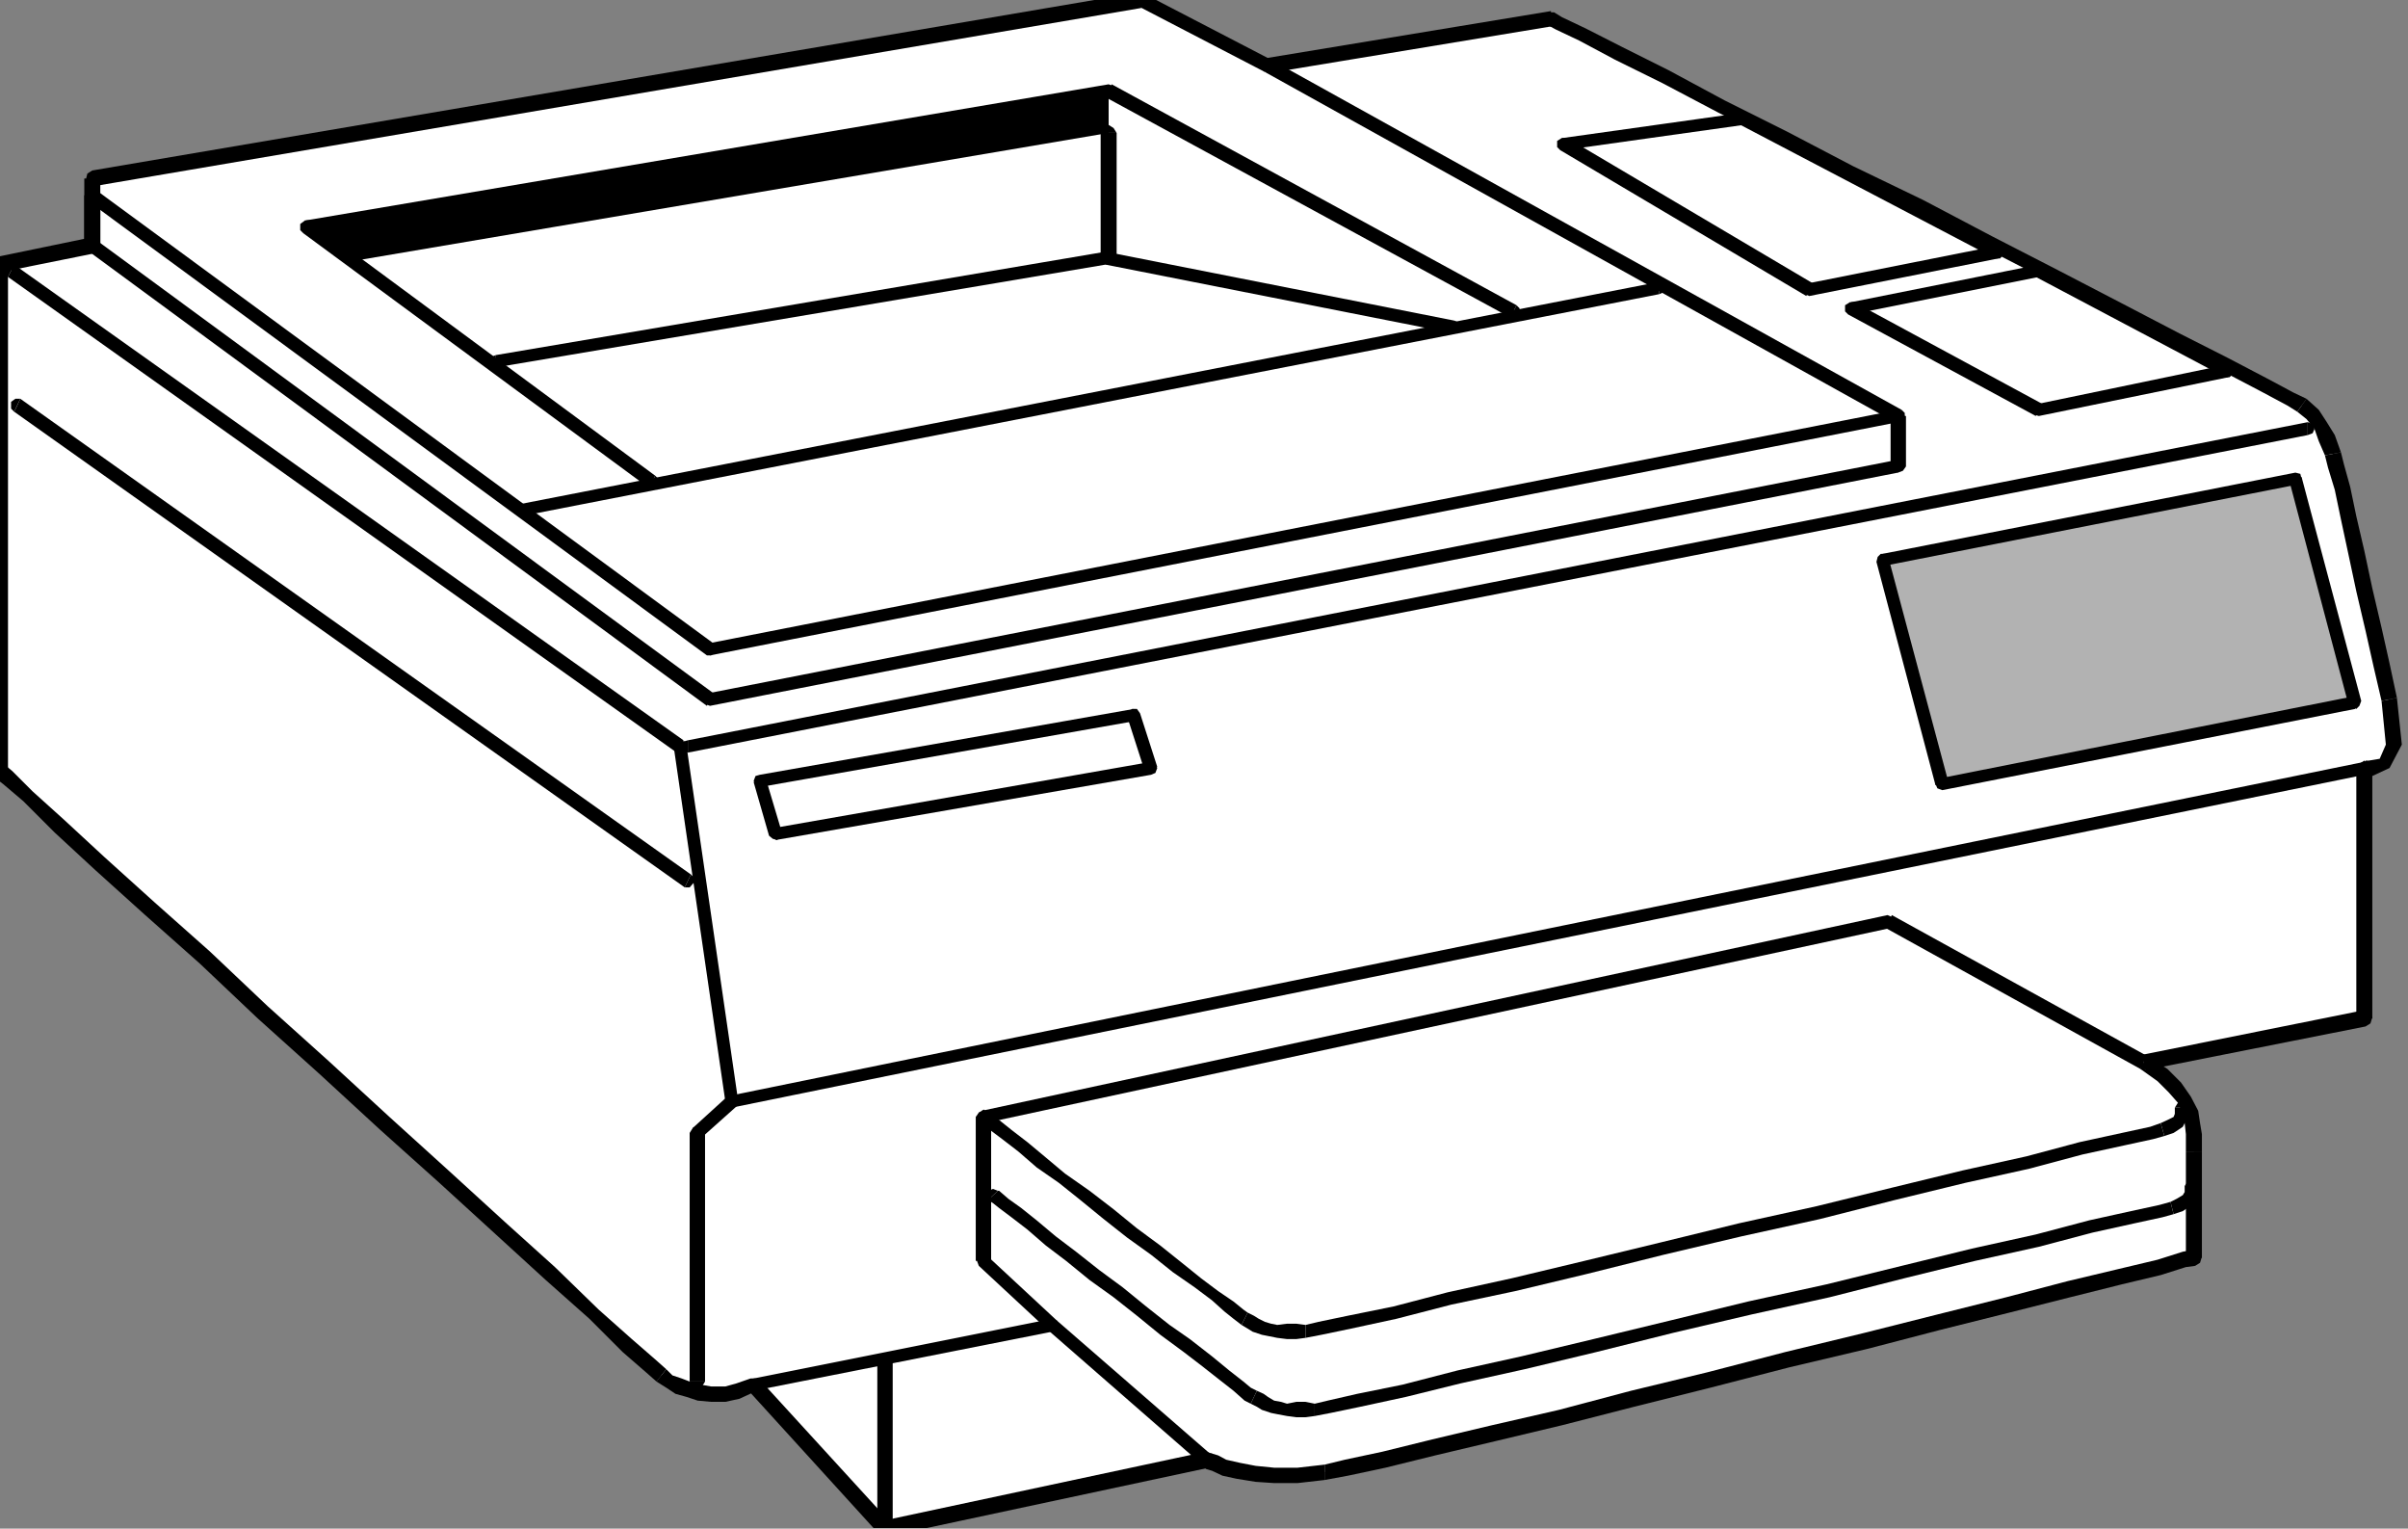 <?xml version="1.0" encoding="UTF-8" standalone="no"?>
<svg
   xmlns:ooo="http://xml.openoffice.org/svg/export"
   xmlns:dc="http://purl.org/dc/elements/1.1/"
   xmlns:cc="http://creativecommons.org/ns#"
   xmlns:rdf="http://www.w3.org/1999/02/22-rdf-syntax-ns#"
   xmlns:svg="http://www.w3.org/2000/svg"
   xmlns="http://www.w3.org/2000/svg"
   xmlns:sodipodi="http://sodipodi.sourceforge.net/DTD/sodipodi-0.dtd"
   xmlns:inkscape="http://www.inkscape.org/namespaces/inkscape"
   version="1.2"
   width="39.14mm"
   height="24.84mm"
   viewBox="0 0 3914 2484"
   preserveAspectRatio="xMidYMid"
   xml:space="preserve"
   id="svg277"
   sodipodi:docname="lsrprntr.svg"
   style="fill-rule:evenodd;stroke-width:28.222;stroke-linejoin:round"
   inkscape:version="0.92.5 (2060ec1f9f, 2020-04-08)"><rect x="0" y="0" width="3914" height="2484" fill="#808080" stroke="none"/><sodipodi:namedview
   pagecolor="#ffffff"
   bordercolor="#666666"
   borderopacity="1"
   objecttolerance="10"
   gridtolerance="10"
   guidetolerance="10"
   inkscape:pageopacity="0"
   inkscape:pageshadow="2"
   inkscape:window-width="664"
   inkscape:window-height="487"
   id="namedview279"
   showgrid="false"
   inkscape:zoom="0.2102413"
   inkscape:cx="73.965355"
   inkscape:cy="46.941731"
   inkscape:window-x="0"
   inkscape:window-y="0"
   inkscape:window-maximized="0"
   inkscape:current-layer="svg277" />
 <defs
   class="ClipPathGroup"
   id="defs8">
  <clipPath
   id="presentation_clip_path"
   clipPathUnits="userSpaceOnUse">
   <rect
   x="0"
   y="0"
   width="21000"
   height="29700"
   id="rect2" />
  </clipPath>
  <clipPath
   id="presentation_clip_path_shrink"
   clipPathUnits="userSpaceOnUse">
   <rect
   x="21"
   y="29"
   width="20958"
   height="29641"
   id="rect5" />
  </clipPath>
 </defs>
 <defs
   class="TextShapeIndex"
   id="defs12">
  <g
   ooo:slide="id1"
   ooo:id-list="id3"
   id="g10" />
 </defs>
 <defs
   class="EmbeddedBulletChars"
   id="defs44">
  <g
   id="bullet-char-template-57356"
   transform="matrix(4.8828125e-4,0,0,-4.8828125e-4,0,0)">
   <path
   d="M 580,1141 1163,571 580,0 -4,571 Z"
   id="path14"
   inkscape:connector-curvature="0" />
  </g>
  <g
   id="bullet-char-template-57354"
   transform="matrix(4.8828125e-4,0,0,-4.8828125e-4,0,0)">
   <path
   d="M 8,1128 H 1137 V 0 H 8 Z"
   id="path17"
   inkscape:connector-curvature="0" />
  </g>
  <g
   id="bullet-char-template-10146"
   transform="matrix(4.8828125e-4,0,0,-4.8828125e-4,0,0)">
   <path
   d="M 174,0 602,739 174,1481 1456,739 Z M 1358,739 309,1346 659,739 Z"
   id="path20"
   inkscape:connector-curvature="0" />
  </g>
  <g
   id="bullet-char-template-10132"
   transform="matrix(4.8828125e-4,0,0,-4.8828125e-4,0,0)">
   <path
   d="M 2015,739 1276,0 H 717 l 543,543 H 174 v 393 h 1086 l -543,545 h 557 z"
   id="path23"
   inkscape:connector-curvature="0" />
  </g>
  <g
   id="bullet-char-template-10007"
   transform="matrix(4.8828125e-4,0,0,-4.8828125e-4,0,0)">
   <path
   d="m 0,-2 c -7,16 -16,29 -25,39 l 381,530 c -94,256 -141,385 -141,387 0,25 13,38 40,38 9,0 21,-2 34,-5 21,4 42,12 65,25 l 27,-13 111,-251 280,301 64,-25 24,25 c 21,-10 41,-24 62,-43 C 886,937 835,863 770,784 769,783 710,716 594,584 L 774,223 c 0,-27 -21,-55 -63,-84 l 16,-20 C 717,90 699,76 672,76 641,76 570,178 457,381 L 164,-76 c -22,-34 -53,-51 -92,-51 -42,0 -63,17 -64,51 -7,9 -10,24 -10,44 0,9 1,19 2,30 z"
   id="path26"
   inkscape:connector-curvature="0" />
  </g>
  <g
   id="bullet-char-template-10004"
   transform="matrix(4.8828125e-4,0,0,-4.8828125e-4,0,0)">
   <path
   d="M 285,-33 C 182,-33 111,30 74,156 52,228 41,333 41,471 c 0,78 14,145 41,201 34,71 87,106 158,106 53,0 88,-31 106,-94 l 23,-176 c 8,-64 28,-97 59,-98 l 735,706 c 11,11 33,17 66,17 42,0 63,-15 63,-46 V 965 c 0,-36 -10,-64 -30,-84 L 442,47 C 390,-6 338,-33 285,-33 Z"
   id="path29"
   inkscape:connector-curvature="0" />
  </g>
  <g
   id="bullet-char-template-9679"
   transform="matrix(4.8828125e-4,0,0,-4.8828125e-4,0,0)">
   <path
   d="M 813,0 C 632,0 489,54 383,161 276,268 223,411 223,592 c 0,181 53,324 160,431 106,107 249,161 430,161 179,0 323,-54 432,-161 108,-107 162,-251 162,-431 0,-180 -54,-324 -162,-431 C 1136,54 992,0 813,0 Z"
   id="path32"
   inkscape:connector-curvature="0" />
  </g>
  <g
   id="bullet-char-template-8226"
   transform="matrix(4.8828125e-4,0,0,-4.8828125e-4,0,0)">
   <path
   d="m 346,457 c -73,0 -137,26 -191,78 -54,51 -81,114 -81,188 0,73 27,136 81,188 54,52 118,78 191,78 73,0 134,-26 185,-79 51,-51 77,-114 77,-187 0,-75 -25,-137 -76,-188 -50,-52 -112,-78 -186,-78 z"
   id="path35"
   inkscape:connector-curvature="0" />
  </g>
  <g
   id="bullet-char-template-8211"
   transform="matrix(4.8828125e-4,0,0,-4.8828125e-4,0,0)">
   <path
   d="M -4,459 H 1135 V 606 H -4 Z"
   id="path38"
   inkscape:connector-curvature="0" />
  </g>
  <g
   id="bullet-char-template-61548"
   transform="matrix(4.8828125e-4,0,0,-4.8828125e-4,0,0)">
   <path
   d="m 173,740 c 0,163 58,303 173,419 116,115 255,173 419,173 163,0 302,-58 418,-173 116,-116 174,-256 174,-419 0,-163 -58,-303 -174,-418 C 1067,206 928,148 765,148 601,148 462,206 346,322 231,437 173,577 173,740 Z"
   id="path41"
   inkscape:connector-curvature="0" />
  </g>
 </defs>
 <g
   id="g49"
   transform="translate(-8543,-13608)">
  <g
   id="id2"
   class="Master_Slide">
   <g
   id="bg-id2"
   class="Background" />
   <g
   id="bo-id2"
   class="BackgroundObjects" />
  </g>
 </g>
 <g
   class="SlideGroup"
   id="g275"
   transform="translate(-8543,-13608)">
  <g
   id="g273">
   <g
   id="container-id1">
    <g
   id="id1"
   class="Slide"
   clip-path="url(#presentation_clip_path)">
     <g
   class="Page"
   id="g269">
      <g
   class="Graphic"
   id="g267">
       <g
   id="id3">
        <rect
   class="BoundingBox"
   x="8543"
   y="13608"
   width="3914"
   height="2484"
   id="rect51"
   style="fill:none;stroke:none" />
        <defs
   id="defs56">
         <clipPath
   id="clip_path_1"
   clipPathUnits="userSpaceOnUse">
          <path
   d="m 8543,13608 h 3913 v 2483 H 8543 Z"
   id="path53"
   inkscape:connector-curvature="0" />
         </clipPath>
        </defs>
        <g
   clip-path="url(#clip_path_1)"
   id="g264">
         <path
   d="m 9768,15858 214,234 523,-112 3,3 10,2 15,8 23,5 28,5 30,3 h 38 l 44,-6 35,-7 61,-13 82,-20 96,-23 109,-26 117,-30 125,-31 127,-33 127,-30 120,-31 111,-28 99,-25 84,-20 64,-16 41,-12 15,-3 v -23 -53 -56 -41 -12 -16 l -3,-18 -2,-17 -10,-21 -16,-20 -20,-20 -31,-21 359,-71 v -407 h 10 l 23,-7 15,-31 -7,-74 -13,-55 -13,-59 -15,-63 -13,-62 -13,-55 -10,-49 -10,-35 -5,-21 -10,-25 -10,-20 -13,-18 -18,-15 -18,-11 -43,-23 -63,-33 -79,-40 -94,-49 -102,-53 -109,-56 -112,-58 -114,-56 -107,-56 -102,-51 -91,-48 -76,-39 -59,-30 -38,-18 -13,-7 -460,76 -206,-107 -1705,290 v 109 l -150,31 v 823 l 13,11 33,30 51,48 66,61 81,74 89,79 94,89 99,89 99,91 97,87 91,84 82,74 71,66 53,51 38,33 18,15 13,10 15,8 15,5 18,5 20,2 h 23 l 21,-5 z"
   id="path58"
   inkscape:connector-curvature="0"
   style="fill:#ffffff;stroke:none" />
         <path
   d="m 9979,16079 13,5 -214,-234 -20,16 213,234 13,5 -13,-5 11,5 7,-3 5,-7 -2,-11 z"
   id="path60"
   inkscape:connector-curvature="0"
   style="fill:#000000;stroke:none" />
         <path
   d="m 10510,15970 -7,-3 -524,112 5,26 524,-112 -8,-3 8,3 7,-5 3,-10 -5,-8 -10,-3 z"
   id="path62"
   inkscape:connector-curvature="0"
   style="fill:#000000;stroke:none" />
         <path
   d="m 10696,15988 v 0 l -44,5 h -38 l -30,-3 -26,-5 -22,-5 -13,-7 -10,-3 h -3 l -10,20 3,5 10,3 17,8 23,5 31,5 30,2 h 38 l 44,-5 v 0 z"
   id="path64"
   inkscape:connector-curvature="0"
   style="fill:#000000;stroke:none" />
         <path
   d="m 12096,15652 10,-13 -15,3 -41,13 -63,15 -84,20 -99,26 -112,28 -119,30 -128,31 -127,33 -124,30 -117,31 -109,25 -97,23 -81,20 -61,13 -33,8 v 25 l 38,-7 61,-13 81,-20 97,-23 109,-26 117,-30 124,-31 128,-33 127,-30 119,-31 112,-28 99,-25 84,-21 63,-15 41,-13 15,-2 11,-13 -11,13 8,-5 3,-10 -6,-8 -10,-3 z"
   id="path66"
   inkscape:connector-curvature="0"
   style="fill:#000000;stroke:none" />
         <path
   d="m 12096,15479 v 0 41 56 53 23 h 26 v -23 -53 -56 -41 0 z"
   id="path68"
   inkscape:connector-curvature="0"
   style="fill:#000000;stroke:none" />
         <path
   d="m 12025,15322 -3,23 28,20 18,18 15,17 8,18 3,15 2,18 v 16 12 h 26 v -12 -16 l -3,-18 -3,-20 -12,-23 -16,-23 -22,-22 -33,-21 -3,23 z"
   id="path70"
   inkscape:connector-curvature="0"
   style="fill:#000000;stroke:none" />
         <path
   d="m 12373,15263 10,-13 -358,72 5,25 358,-71 11,-13 -11,13 8,-5 3,-10 -6,-8 -10,-3 z"
   id="path72"
   inkscape:connector-curvature="0"
   style="fill:#000000;stroke:none" />
         <path
   d="m 12388,14844 -15,12 v 407 h 26 v -407 l -16,13 16,-13 -6,-7 -7,-5 -8,5 -5,7 z"
   id="path74"
   inkscape:connector-curvature="0"
   style="fill:#000000;stroke:none" />
         <path
   d="m 12414,14747 v 0 l 7,71 -10,23 -18,3 h -5 l -5,25 h 16 l 28,-13 20,-38 -8,-76 v 0 z"
   id="path76"
   inkscape:connector-curvature="0"
   style="fill:#000000;stroke:none" />
         <path
   d="m 12322,14348 v 0 l 5,20 11,36 10,48 12,56 13,61 15,64 13,58 13,56 25,-5 -12,-56 -13,-58 -15,-64 -13,-61 -13,-56 -10,-48 -10,-36 -5,-20 v 0 z"
   id="path78"
   inkscape:connector-curvature="0"
   style="fill:#000000;stroke:none" />
         <path
   d="m 12277,14277 v 0 l 15,12 13,16 7,20 10,23 26,-5 -10,-28 -13,-21 -13,-20 -20,-18 v 0 z"
   id="path80"
   inkscape:connector-curvature="0"
   style="fill:#000000;stroke:none" />
         <path
   d="m 11064,13651 -5,-2 13,7 38,18 58,31 77,38 91,48 102,51 107,56 114,56 112,58 109,56 102,54 94,48 79,41 63,33 43,23 16,10 15,-21 -21,-10 -43,-23 -63,-33 -79,-40 -94,-49 -102,-53 -109,-56 -112,-59 -114,-55 -107,-56 -102,-51 -91,-49 -76,-38 -59,-30 -38,-18 -13,-8 -5,-2 5,2 h -7 l -8,5 v 11 l 5,5 z"
   id="path82"
   inkscape:connector-curvature="0"
   style="fill:#000000;stroke:none" />
         <path
   d="m 10599,13725 5,2 460,-76 v -25 l -460,76 5,3 -5,-3 -7,5 -3,8 3,7 7,5 z"
   id="path84"
   inkscape:connector-curvature="0"
   style="fill:#000000;stroke:none" />
         <path
   d="m 10398,13621 -5,-3 206,107 10,-20 -206,-107 -5,-3 5,3 h -7 l -8,5 v 10 l 5,5 z"
   id="path86"
   inkscape:connector-curvature="0"
   style="fill:#000000;stroke:none" />
         <path
   d="m 8706,13898 -13,13 1705,-290 v -26 l -1705,290 -13,13 13,-13 -8,5 -2,8 2,7 8,6 z"
   id="path88"
   inkscape:connector-curvature="0"
   style="fill:#000000;stroke:none" />
         <path
   d="m 8695,14020 11,-13 v -109 h -26 v 109 l 10,-13 -10,13 5,8 8,2 8,-2 5,-8 z"
   id="path90"
   inkscape:connector-curvature="0"
   style="fill:#000000;stroke:none" />
         <path
   d="m 8556,14038 -10,12 149,-30 -5,-26 -150,31 -10,13 10,-13 -7,5 v 10 l 2,8 11,2 z"
   id="path92"
   inkscape:connector-curvature="0"
   style="fill:#000000;stroke:none" />
         <path
   d="m 8551,14851 5,10 v -823 h -26 v 823 l 5,11 -5,-11 5,8 8,3 8,-3 5,-8 z"
   id="path94"
   inkscape:connector-curvature="0"
   style="fill:#000000;stroke:none" />
         <path
   d="m 9626,15833 v 0 l -18,-16 -38,-33 -54,-48 -71,-69 -81,-73 -92,-84 -96,-87 -99,-91 -99,-89 -94,-89 -89,-79 -82,-74 -66,-61 -51,-46 -33,-33 -12,-10 -16,21 13,10 33,28 51,51 66,61 81,73 89,79 94,89 99,89 100,92 96,86 92,84 81,74 71,63 54,54 38,33 17,15 v 0 z"
   id="path96"
   inkscape:connector-curvature="0"
   style="fill:#000000;stroke:none" />
         <path
   d="m 9778,15850 -15,-2 -23,8 -18,5 h -23 l -17,-3 -18,-5 -13,-5 -15,-5 -10,-10 -16,20 16,10 15,10 18,5 18,6 22,2 h 23 l 23,-5 28,-13 -15,-2 15,2 5,-5 v -10 l -7,-5 h -8 z"
   id="path98"
   inkscape:connector-curvature="0"
   style="fill:#000000;stroke:none" />
         <path
   d="m 9768,15848 -8,2 -2,8 2,8 8,2 z"
   id="path100"
   inkscape:connector-curvature="0"
   style="fill:#000000;stroke:none" />
         <path
   d="m 10261,15754 -8,-3 -485,97 v 20 l 485,-96 -7,-3 7,3 8,-3 3,-8 -3,-7 -8,-3 z"
   id="path102"
   inkscape:connector-curvature="0"
   style="fill:#000000;stroke:none" />
         <path
   d="m 10505,15980 8,-7 -252,-219 -15,15 251,219 z"
   id="path104"
   inkscape:connector-curvature="0"
   style="fill:#000000;stroke:none" />
         <path
   d="m 10497,15988 8,2 8,-2 2,-8 -2,-7 z"
   id="path106"
   inkscape:connector-curvature="0"
   style="fill:#000000;stroke:none" />
         <path
   d="m 9969,16092 5,8 8,2 7,-2 5,-8 z"
   id="path108"
   inkscape:connector-curvature="0"
   style="fill:#000000;stroke:none" />
         <path
   d="m 9982,15822 h -13 v 270 h 25 v -270 z"
   id="path110"
   inkscape:connector-curvature="0"
   style="fill:#000000;stroke:none" />
         <path
   d="m 9994,15822 -5,-7 -7,-5 -8,5 -5,7 z"
   id="path112"
   inkscape:connector-curvature="0"
   style="fill:#000000;stroke:none" />
         <path
   d="m 9664,15853 5,8 8,2 7,-2 5,-8 z"
   id="path114"
   inkscape:connector-curvature="0"
   style="fill:#000000;stroke:none" />
         <path
   d="m 9669,15441 -5,8 v 404 h 25 v -404 l -5,7 5,-7 -5,-8 -7,-5 -8,5 -5,8 z"
   id="path116"
   inkscape:connector-curvature="0"
   style="fill:#000000;stroke:none" />
         <path
   d="m 9722,15398 3,-8 -56,51 15,15 56,-50 3,-8 -3,8 3,-8 -3,-8 -8,-2 -7,2 z"
   id="path118"
   inkscape:connector-curvature="0"
   style="fill:#000000;stroke:none" />
         <path
   d="m 9643,14831 -5,-10 84,577 h 21 l -84,-577 -5,-10 5,10 -3,-8 -7,-2 -8,2 -3,8 z"
   id="path120"
   inkscape:connector-curvature="0"
   style="fill:#000000;stroke:none" />
         <path
   d="m 8561,14048 -5,10 1087,773 11,-20 -1088,-773 z"
   id="path122"
   inkscape:connector-curvature="0"
   style="fill:#000000;stroke:none" />
         <path
   d="m 8566,14038 h -8 l -7,5 v 10 l 5,5 z"
   id="path124"
   inkscape:connector-curvature="0"
   style="fill:#000000;stroke:none" />
         <path
   d="m 9656,15050 h 8 l 7,-8 v -8 l -5,-5 z"
   id="path126"
   inkscape:connector-curvature="0"
   style="fill:#000000;stroke:none" />
         <path
   d="m 8571,14267 -5,10 1090,773 10,-21 -1090,-773 z"
   id="path128"
   inkscape:connector-curvature="0"
   style="fill:#000000;stroke:none" />
         <path
   d="m 8576,14256 h -8 l -7,5 v 11 l 5,5 z"
   id="path130"
   inkscape:connector-curvature="0"
   style="fill:#000000;stroke:none" />
         <path
   d="m 9732,15388 -7,2 -3,8 3,8 7,2 z"
   id="path132"
   inkscape:connector-curvature="0"
   style="fill:#000000;stroke:none" />
         <path
   d="m 12386,14856 v -10 l -2654,542 v 20 l 2654,-541 z"
   id="path134"
   inkscape:connector-curvature="0"
   style="fill:#000000;stroke:none" />
         <path
   d="m 12386,14867 7,-3 3,-8 -3,-7 -7,-3 z"
   id="path136"
   inkscape:connector-curvature="0"
   style="fill:#000000;stroke:none" />
         <path
   d="m 9661,14811 -7,2 -3,8 3,7 7,3 z"
   id="path138"
   inkscape:connector-curvature="0"
   style="fill:#000000;stroke:none" />
         <path
   d="m 12294,14305 v -11 l -2633,517 v 20 l 2633,-516 z"
   id="path140"
   inkscape:connector-curvature="0"
   style="fill:#000000;stroke:none" />
         <path
   d="m 12294,14315 8,-3 3,-7 -3,-8 -8,-3 z"
   id="path142"
   inkscape:connector-curvature="0"
   style="fill:#000000;stroke:none" />
         <path
   d="m 10386,14780 -11,-8 28,87 21,-5 -28,-87 -10,-7 10,7 -5,-7 h -8 l -5,5 -3,7 z"
   id="path144"
   inkscape:connector-curvature="0"
   style="fill:#000000;stroke:none" />
         <path
   d="m 9788,14874 -10,13 608,-107 v -20 l -608,107 -10,12 10,-12 -7,2 -3,8 3,7 7,3 z"
   id="path146"
   inkscape:connector-curvature="0"
   style="fill:#000000;stroke:none" />
         <path
   d="m 9804,14953 10,8 -26,-87 -20,5 25,87 11,7 -11,-7 6,5 7,2 5,-5 3,-7 z"
   id="path148"
   inkscape:connector-curvature="0"
   style="fill:#000000;stroke:none" />
         <path
   d="m 10403,14859 11,-13 -610,107 v 20 l 610,-106 10,-13 -10,13 7,-3 3,-8 -3,-7 -7,-3 z"
   id="path150"
   inkscape:connector-curvature="0"
   style="fill:#000000;stroke:none" />
         <path
   d="m 12371,14750 -671,132 -97,-364 671,-132 z"
   id="path152"
   inkscape:connector-curvature="0"
   style="fill:#b2b2b2;stroke:none" />
         <path
   d="m 11689,14884 11,8 671,-132 v -21 l -671,133 10,7 -10,-7 -8,2 -3,8 3,7 8,3 z"
   id="path154"
   inkscape:connector-curvature="0"
   style="fill:#000000;stroke:none" />
         <path
   d="m 11603,14508 -10,13 96,363 21,-5 -97,-363 -10,12 10,-12 -5,-8 h -8 l -5,5 -2,8 z"
   id="path156"
   inkscape:connector-curvature="0"
   style="fill:#000000;stroke:none" />
         <path
   d="m 12284,14383 -10,-7 -671,132 v 20 l 671,-132 -10,-7 10,7 8,-2 2,-8 -2,-8 -8,-2 z"
   id="path158"
   inkscape:connector-curvature="0"
   style="fill:#000000;stroke:none" />
         <path
   d="m 12371,14760 10,-13 -97,-364 -20,6 96,363 11,-13 -11,13 6,5 7,3 5,-5 3,-8 z"
   id="path160"
   inkscape:connector-curvature="0"
   style="fill:#000000;stroke:none" />
         <path
   d="m 11852,14284 h 5 l 308,-63 v -21 l -308,64 h 5 -5 l -7,3 -3,7 3,8 7,2 z"
   id="path162"
   inkscape:connector-curvature="0"
   style="fill:#000000;stroke:none" />
         <path
   d="m 11552,14099 -5,20 305,165 10,-20 -305,-165 -5,20 5,-20 h -7 l -8,5 v 10 l 5,5 z"
   id="path164"
   inkscape:connector-curvature="0"
   style="fill:#000000;stroke:none" />
         <path
   d="m 11862,14038 h -5 l -305,61 v 20 l 305,-61 h -5 5 l 8,-3 2,-7 -2,-8 -8,-2 z"
   id="path166"
   inkscape:connector-curvature="0"
   style="fill:#000000;stroke:none" />
         <path
   d="m 12165,14221 5,-21 -308,-162 -10,20 308,163 5,-21 -5,21 h 7 l 8,-8 v -8 l -5,-5 z"
   id="path168"
   inkscape:connector-curvature="0"
   style="fill:#000000;stroke:none" />
         <path
   d="m 11479,14089 h 5 l 307,-61 v -21 l -307,61 h 5 -5 l -8,3 -3,7 3,8 8,3 z"
   id="path170"
   inkscape:connector-curvature="0"
   style="fill:#000000;stroke:none" />
         <path
   d="m 11085,13832 -6,20 400,237 10,-21 -399,-236 -5,20 5,-20 h -8 l -8,5 v 10 l 5,5 z"
   id="path172"
   inkscape:connector-curvature="0"
   style="fill:#000000;stroke:none" />
         <path
   d="m 11382,13791 h -5 l -292,41 v 20 l 292,-41 h -5 5 l 7,-2 3,-8 -3,-7 -7,-3 z"
   id="path174"
   inkscape:connector-curvature="0"
   style="fill:#000000;stroke:none" />
         <path
   d="m 11791,14028 5,-21 -414,-216 -10,20 414,217 5,-21 -5,21 h 8 l 7,-8 v -8 l -5,-5 z"
   id="path176"
   inkscape:connector-curvature="0"
   style="fill:#000000;stroke:none" />
         <path
   d="m 9697,14653 h 5 l -1004,-737 -10,20 1004,737 h 5 -5 7 l 8,-7 v -8 l -5,-5 z"
   id="path178"
   inkscape:connector-curvature="0"
   style="fill:#000000;stroke:none" />
         <path
   d="m 11641,14284 -13,-10 -1931,379 v 20 l 1931,-379 -12,-10 12,10 8,-2 3,-8 -3,-7 -8,-3 z"
   id="path180"
   inkscape:connector-curvature="0"
   style="fill:#000000;stroke:none" />
         <path
   d="m 11628,14376 13,-10 v -82 h -25 v 82 l 12,-11 -12,11 5,7 7,3 8,-3 5,-7 z"
   id="path182"
   inkscape:connector-curvature="0"
   style="fill:#000000;stroke:none" />
         <path
   d="m 9692,14755 h 5 l 1931,-379 v -21 l -1931,379 h 5 -5 l -8,3 -2,7 2,8 8,3 z"
   id="path184"
   inkscape:connector-curvature="0"
   style="fill:#000000;stroke:none" />
         <path
   d="m 8680,14007 8,10 1004,738 10,-21 -1004,-737 8,10 -8,-10 h -8 l -7,5 v 10 l 5,5 z"
   id="path186"
   inkscape:connector-curvature="0"
   style="fill:#000000;stroke:none" />
         <path
   d="m 8698,13916 -18,10 v 81 h 26 v -81 l -18,10 18,-10 -5,-8 -8,-5 -8,5 -5,8 z"
   id="path188"
   inkscape:connector-curvature="0"
   style="fill:#000000;stroke:none" />
         <path
   d="m 9389,14427 -7,2 -3,8 3,7 7,3 z"
   id="path190"
   inkscape:connector-curvature="0"
   style="fill:#000000;stroke:none" />
         <path
   d="m 11240,14076 v -10 l -1851,361 v 20 l 1851,-361 z"
   id="path192"
   inkscape:connector-curvature="0"
   style="fill:#000000;stroke:none" />
         <path
   d="m 11240,14086 7,-3 3,-7 -3,-8 -7,-2 z"
   id="path194"
   inkscape:connector-curvature="0"
   style="fill:#000000;stroke:none" />
         <path
   d="m 10609,13705 h -7 l -8,5 v 10 l 5,5 z"
   id="path196"
   inkscape:connector-curvature="0"
   style="fill:#000000;stroke:none" />
         <path
   d="m 11628,14284 6,-10 -1025,-569 -10,20 1024,569 z"
   id="path198"
   inkscape:connector-curvature="0"
   style="fill:#000000;stroke:none" />
         <path
   d="m 11623,14294 h 8 l 8,-7 v -8 l -5,-5 z"
   id="path200"
   inkscape:connector-curvature="0"
   style="fill:#000000;stroke:none" />
         <path
   d="m 9598,14401 h 7 l 8,-7 v -8 l -5,-5 z"
   id="path202"
   inkscape:connector-curvature="0"
   style="fill:#000000;stroke:none" />
         <path
   d="m 9041,13966 -5,21 562,414 10,-20 -562,-415 -5,21 5,-21 h -7 l -8,6 v 10 l 5,5 z"
   id="path204"
   inkscape:connector-curvature="0"
   style="fill:#000000;stroke:none" />
         <path
   d="m 10350,13745 h -5 l -1304,221 v 21 l 1304,-221 h -5 5 l 8,-3 2,-8 -2,-7 -8,-3 z"
   id="path206"
   inkscape:connector-curvature="0"
   style="fill:#000000;stroke:none" />
         <path
   d="m 11003,14114 5,-10 -658,-359 -10,21 658,358 z"
   id="path208"
   inkscape:connector-curvature="0"
   style="fill:#000000;stroke:none" />
         <path
   d="m 10998,14124 h 8 l 7,-8 v -7 l -5,-5 z"
   id="path210"
   inkscape:connector-curvature="0"
   style="fill:#000000;stroke:none" />
         <path
   d="m 9112,14033 1233,-209 v -69 l -1304,222 z"
   id="path212"
   inkscape:connector-curvature="0"
   style="fill:#000000;stroke:none" />
         <path
   d="m 9349,14185 -8,3 -2,7 2,8 8,2 z"
   id="path214"
   inkscape:connector-curvature="0"
   style="fill:#000000;stroke:none" />
         <path
   d="m 10340,14017 v 0 l -991,168 v 20 l 991,-167 v 0 0 l 8,-3 2,-7 -2,-8 z"
   id="path216"
   inkscape:connector-curvature="0"
   style="fill:#000000;stroke:none" />
         <path
   d="m 10907,14139 v -10 l -567,-112 v 21 l 567,112 z"
   id="path218"
   inkscape:connector-curvature="0"
   style="fill:#000000;stroke:none" />
         <path
   d="m 10907,14150 7,-3 3,-8 -3,-7 -7,-3 z"
   id="path220"
   inkscape:connector-curvature="0"
   style="fill:#000000;stroke:none" />
         <path
   d="m 10358,13824 -5,-8 -8,-5 -8,5 -5,8 z"
   id="path222"
   inkscape:connector-curvature="0"
   style="fill:#000000;stroke:none" />
         <path
   d="m 10345,14028 h 13 v -204 h -26 v 204 z"
   id="path224"
   inkscape:connector-curvature="0"
   style="fill:#000000;stroke:none" />
         <path
   d="m 10332,14028 5,7 8,3 8,-3 5,-7 z"
   id="path226"
   inkscape:connector-curvature="0"
   style="fill:#000000;stroke:none" />
         <path
   d="m 10246,15769 7,3 8,-3 3,-8 -3,-7 z"
   id="path228"
   inkscape:connector-curvature="0"
   style="fill:#000000;stroke:none" />
         <path
   d="m 10129,15657 5,8 112,104 15,-15 -112,-104 5,7 -5,-7 -7,-3 -8,3 -3,7 3,8 z"
   id="path230"
   inkscape:connector-curvature="0"
   style="fill:#000000;stroke:none" />
         <path
   d="m 10139,15413 -10,10 v 234 h 25 v -234 l -10,10 10,-10 -5,-7 -7,-5 -8,5 -5,7 z"
   id="path232"
   inkscape:connector-curvature="0"
   style="fill:#000000;stroke:none" />
         <path
   d="m 11618,15095 h -7 l -1472,318 5,20 1472,-317 h -8 8 l 7,-5 v -8 l -5,-5 -7,-3 z"
   id="path234"
   inkscape:connector-curvature="0"
   style="fill:#000000;stroke:none" />
         <path
   d="m 12027,15334 6,-10 -415,-229 -10,21 414,229 z"
   id="path236"
   inkscape:connector-curvature="0"
   style="fill:#000000;stroke:none" />
         <path
   d="m 12022,15345 h 8 l 8,-8 v -8 l -5,-5 z"
   id="path238"
   inkscape:connector-curvature="0"
   style="fill:#000000;stroke:none" />
         <path
   d="m 10149,15416 -7,-3 -8,3 -3,7 3,8 z"
   id="path240"
   inkscape:connector-curvature="0"
   style="fill:#000000;stroke:none" />
         <path
   d="m 10571,15741 v 0 l -7,-5 -16,-13 -25,-17 -28,-21 -31,-25 -35,-28 -38,-28 -38,-31 -39,-30 -40,-28 -31,-26 -30,-25 -26,-20 -20,-16 -15,-12 h -3 l -15,15 8,5 10,8 20,15 26,20 30,26 36,25 35,28 38,31 38,30 39,28 35,28 36,25 28,21 20,18 15,12 13,10 v 0 z"
   id="path242"
   inkscape:connector-curvature="0"
   style="fill:#000000;stroke:none" />
         <path
   d="m 10665,15761 v 0 l -15,-2 h -15 l -16,2 -10,-2 -10,-3 -10,-5 -8,-5 -10,-5 -10,20 10,6 8,5 15,5 10,2 15,3 16,2 h 15 l 15,-2 v 0 z"
   id="path244"
   inkscape:connector-curvature="0"
   style="fill:#000000;stroke:none" />
         <path
   d="m 12055,15433 v 0 l -17,6 -46,10 -69,15 -86,23 -104,23 -115,28 -122,30 -127,28 -127,31 -124,30 -117,28 -105,23 -88,23 -74,15 -48,10 -21,5 v 21 l 26,-5 48,-10 74,-16 89,-23 104,-22 117,-28 124,-31 127,-30 127,-28 122,-31 115,-28 104,-23 86,-23 69,-15 46,-10 18,-5 v 0 z"
   id="path246"
   inkscape:connector-curvature="0"
   style="fill:#000000;stroke:none" />
         <path
   d="m 12078,15408 v 10 l -2,5 -10,5 -11,5 6,21 15,-5 15,-10 8,-16 5,-15 z"
   id="path248"
   inkscape:connector-curvature="0"
   style="fill:#000000;stroke:none" />
         <path
   d="m 12104,15408 -5,-8 -8,-5 -8,5 -5,8 z"
   id="path250"
   inkscape:connector-curvature="0"
   style="fill:#000000;stroke:none" />
         <path
   d="m 10165,15543 -8,-3 -8,3 -2,7 2,8 z"
   id="path252"
   inkscape:connector-curvature="0"
   style="fill:#000000;stroke:none" />
         <path
   d="m 10586,15868 v 0 l -10,-5 -12,-10 -23,-18 -28,-23 -36,-28 -33,-23 -38,-30 -38,-31 -38,-28 -38,-30 -33,-25 -31,-26 -25,-20 -21,-15 -15,-13 h -2 l -16,15 8,5 10,8 20,15 26,20 30,26 33,25 38,31 39,28 38,30 38,31 38,28 30,23 28,22 23,18 18,16 10,5 v 0 z"
   id="path254"
   inkscape:connector-curvature="0"
   style="fill:#000000;stroke:none" />
         <path
   d="m 10680,15889 v 0 l -15,-3 h -15 l -15,3 -10,-3 -11,-2 -10,-6 -7,-5 -11,-5 -10,21 10,5 8,5 15,5 10,2 16,3 15,2 h 15 l 15,-2 v 0 z"
   id="path256"
   inkscape:connector-curvature="0"
   style="fill:#000000;stroke:none" />
         <path
   d="m 12071,15561 v 0 l -18,5 -46,10 -68,15 -87,23 -104,23 -114,28 -122,30 -128,28 -127,31 -124,30 -117,28 -104,23 -89,23 -74,15 -48,11 -21,5 v 20 l 26,-5 48,-10 74,-16 89,-22 104,-23 117,-28 124,-31 128,-30 127,-28 122,-31 114,-28 104,-23 87,-23 68,-15 46,-10 18,-5 v 0 z"
   id="path258"
   inkscape:connector-curvature="0"
   style="fill:#000000;stroke:none" />
         <path
   d="m 12094,15535 v 10 l -3,5 -10,6 -10,5 5,20 15,-5 15,-10 8,-16 5,-15 z"
   id="path260"
   inkscape:connector-curvature="0"
   style="fill:#000000;stroke:none" />
         <path
   d="m 12119,15535 -5,-7 -8,-6 -7,6 -5,7 z"
   id="path262"
   inkscape:connector-curvature="0"
   style="fill:#000000;stroke:none" />
        </g>
       </g>
      </g>
     </g>
    </g>
   </g>
  </g>
 </g>
</svg>